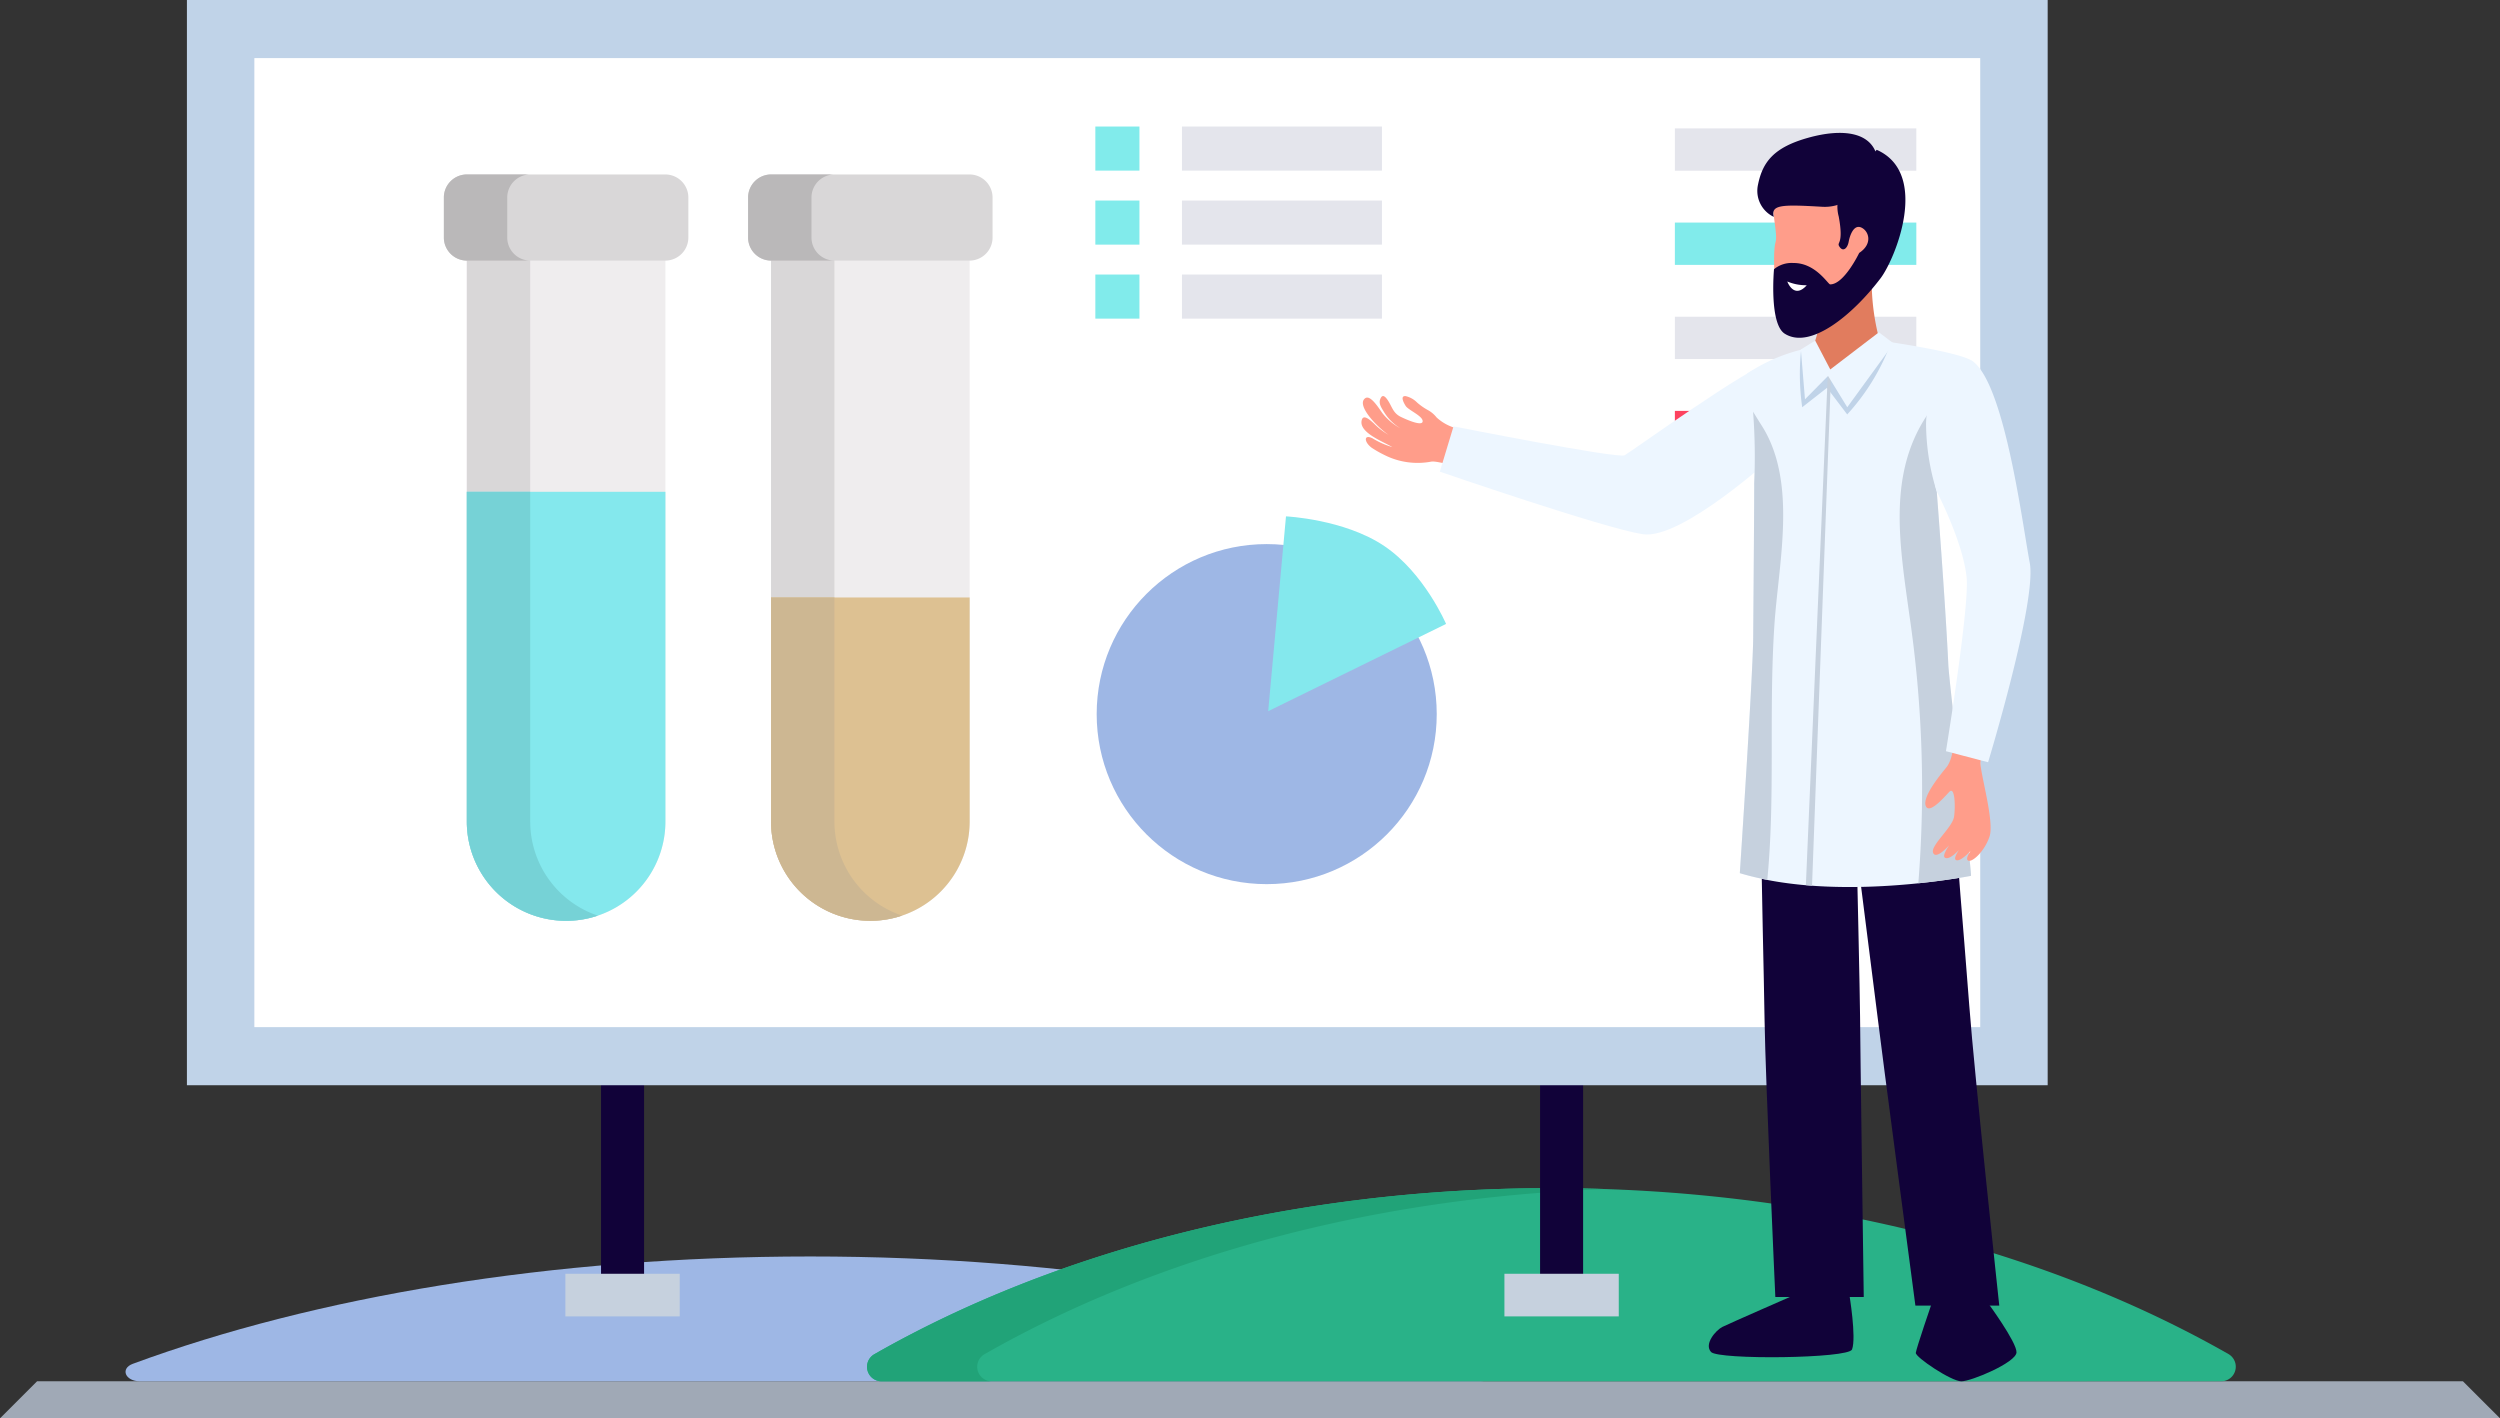 <svg xmlns="http://www.w3.org/2000/svg" xmlns:xlink="http://www.w3.org/1999/xlink" width="294.07" height="166.836" viewBox="0 0 294.07 166.836">
  <rect x="0" y="0" width="294.07" height="166.836" fill="#333333" stroke="none"/>
  <defs>
    <clipPath id="clip-path">
      <rect id="Rectángulo_40329" data-name="Rectángulo 40329" width="127.801" height="162.479" fill="none"/>
    </clipPath>
    <clipPath id="clip-path-2">
      <rect id="Rectángulo_40330" data-name="Rectángulo 40330" width="64.546" height="87.793" fill="none"/>
    </clipPath>
  </defs>
  <g id="Grupo_148068" data-name="Grupo 148068" transform="translate(4610 9770)">
    <path id="Trazado_190597" data-name="Trazado 190597" d="M-5908-10043.164l4.358-4.357h285.354l4.358,4.357Z" transform="translate(1298 440)" fill="#a0a9b6"/>
    <g id="ciudad" transform="translate(-4509 -9769.521)">
      <path id="Trazado_191966" data-name="Trazado 191966" d="M162.416,454.87c1.748,0,2.365-1.51.845-2.071-21.3-7.854-49.15-12.612-79.63-12.612-30.5,0-58.36,4.764-79.667,12.625-1.51.557-.9,2.057.839,2.057Z" transform="translate(-89.339 -292.87)" fill="#9eb7e5"/>
      <path id="Trazado_191923" data-name="Trazado 191923" d="M162.416,462.909a1.717,1.717,0,0,0,.845-3.2c-21.3-12.154-49.15-19.518-79.63-19.518-30.5,0-58.36,7.372-79.667,19.538a1.706,1.706,0,0,0,.839,3.184Z" transform="translate(-2.123 -300.909)" fill="#29b288"/>
      <path id="Trazado_191924" data-name="Trazado 191924" d="M16.924,459.724c19.787-11.3,45.231-18.458,73.187-19.423q-3.219-.111-6.48-.116c-30.5,0-58.36,7.372-79.667,19.538a1.706,1.706,0,0,0,.84,3.184h12.96A1.706,1.706,0,0,1,16.924,459.724Z" transform="translate(-2.124 -300.908)" fill="#21a378"/>
    </g>
    <g id="Grupo_147769" data-name="Grupo 147769" transform="translate(-4496.938 -9770)">
      <rect id="Rectángulo_40313" data-name="Rectángulo 40313" width="5.062" height="28.362" transform="translate(-42.363 125.074)" fill="#110239"/>
      <rect id="Rectángulo_40314" data-name="Rectángulo 40314" width="5.062" height="28.362" transform="translate(68.094 125.074)" fill="#110239"/>
      <rect id="Rectángulo_40315" data-name="Rectángulo 40315" width="218.877" height="127.654" transform="translate(-91.076)" fill="#c0d3e8"/>
      <rect id="Rectángulo_40316" data-name="Rectángulo 40316" width="203.01" height="113.984" transform="translate(-83.142 6.835)" fill="#fff"/>
      <rect id="Rectángulo_40317" data-name="Rectángulo 40317" width="13.449" height="5.014" transform="translate(-46.557 149.831)" fill="#c6d1de"/>
      <rect id="Rectángulo_40318" data-name="Rectángulo 40318" width="13.449" height="5.014" transform="translate(63.9 149.831)" fill="#c6d1de"/>
      <rect id="Rectángulo_40319" data-name="Rectángulo 40319" width="28.401" height="4.977" transform="translate(83.95 15.104)" fill="#e4e5ec"/>
      <rect id="Rectángulo_40320" data-name="Rectángulo 40320" width="28.401" height="4.977" transform="translate(83.95 26.181)" fill="#81ebeb"/>
      <rect id="Rectángulo_40321" data-name="Rectángulo 40321" width="28.401" height="4.977" transform="translate(83.95 37.257)" fill="#e4e5ec"/>
      <rect id="Rectángulo_40322" data-name="Rectángulo 40322" width="28.401" height="4.977" transform="translate(83.95 48.332)" fill="#fd425f"/>
      <rect id="Rectángulo_40323" data-name="Rectángulo 40323" width="5.187" height="5.186" transform="translate(15.781 14.883)" fill="#81ebeb"/>
      <rect id="Rectángulo_40324" data-name="Rectángulo 40324" width="23.523" height="5.186" transform="translate(25.97 14.883)" fill="#e4e5ec"/>
      <rect id="Rectángulo_40325" data-name="Rectángulo 40325" width="5.187" height="5.186" transform="translate(15.781 23.589)" fill="#81ebeb"/>
      <rect id="Rectángulo_40326" data-name="Rectángulo 40326" width="23.523" height="5.186" transform="translate(25.97 23.589)" fill="#e4e5ec"/>
      <rect id="Rectángulo_40327" data-name="Rectángulo 40327" width="5.187" height="5.187" transform="translate(15.781 32.293)" fill="#81ebeb"/>
      <rect id="Rectángulo_40328" data-name="Rectángulo 40328" width="23.523" height="5.187" transform="translate(25.97 32.293)" fill="#e4e5ec"/>
      <g id="Grupo_147584" data-name="Grupo 147584" transform="translate(0 0)">
        <g id="Grupo_147583" data-name="Grupo 147583" clip-path="url(#clip-path)">
          <path id="Trazado_191594" data-name="Trazado 191594" d="M38.037,30.2a5.538,5.538,0,0,1-2.564-1.331A3.33,3.33,0,0,0,34.445,28a7.049,7.049,0,0,1-1.271-.891,2.783,2.783,0,0,0-1.338-.75c-.642-.058-.3.688,0,1.155.325.506,2.072,1.2,1.994,1.83S31.672,29,31.262,28.8c-.969-.474-1.034-1.28-1.609-2.069-.336-.461-.629-.569-.834.057-.154.467.166.944.4,1.33a5.813,5.813,0,0,0,2,2.028,6.765,6.765,0,0,1-2.056-1.7c-.325-.391-1.416-2.3-2.077-1.846-1.326.918,2.321,4.291,3.189,4.553a7.984,7.984,0,0,1-2.178-1.577c-.4-.354-1.3-1.234-1.452-.292-.225,1.391,2.489,2.4,3.621,3.071a9.408,9.408,0,0,1-2.337-1.036c-1.013-.511-1.036.412-.088,1.116a12.984,12.984,0,0,0,1.485.845,8.657,8.657,0,0,0,5.539.78c.789-.085,2.321.591,2.786.087.9-.978.426-2.816.391-3.941" transform="translate(20.45 20.236)" fill="#ff9d8a"/>
          <path id="Trazado_191595" data-name="Trazado 191595" d="M33.456,31.572,31.845,36.9s19.278,6.646,23.861,7.358,15.456-9.25,15.456-9.25,1.945-10.921-.619-10.811c-1.98.083-16.167,10.35-16.964,10.776s-20.123-3.4-20.123-3.4" transform="translate(24.457 18.58)" fill="#edf6ff"/>
          <path id="Trazado_191596" data-name="Trazado 191596" d="M58.589,20.583a9.8,9.8,0,0,0,5.891-3.027,27.2,27.2,0,0,0,.971,9.418s-.232,15.187-6.405,13.361-2.2-11.708-2.2-11.708c1.429-2.275,1.727-5.7,1.745-8.044" transform="translate(42.69 13.482)" fill="#e17c5e"/>
          <path id="Trazado_191597" data-name="Trazado 191597" d="M62.881,10.466s-7.067-.748-8.357,2.106.205,6.676-.2,7.967-.2,9.427,2.106,9.632,9.581-5.028,9.784-11.144-1.561-8.474-3.329-8.561" transform="translate(41.461 7.97)" fill="#ff9d8a"/>
          <path id="Trazado_191598" data-name="Trazado 191598" d="M56.577,21.641l-.1-.012c-.232,0-.435.011-.642.018-.072-.171-.134-.339-.212-.513-.14-.311-.276-.626-.417-.939C55,19.6,54.826,19,54.66,18.4a8.744,8.744,0,0,0,.981-.166q1.358.652,2.714,1.3c.173.085.352.161.527.244a28.535,28.535,0,0,0-2.305,1.865" transform="translate(41.979 14.002)" fill="#fff"/>
          <path id="Trazado_191599" data-name="Trazado 191599" d="M66.266,86.108s.852,5.088.324,6.494c-.4,1.08-15.723,1.236-16.584.3s.575-2.569,1.328-2.947,8.577-3.8,8.577-3.8Z" transform="translate(38.2 66.13)" fill="#110239"/>
          <path id="Trazado_191600" data-name="Trazado 191600" d="M65.417,86.657h6.542s3.449,4.687,3.4,5.872-5.3,3.4-6.489,3.4-5.408-2.834-5.357-3.349,1.906-5.923,1.906-5.923" transform="translate(48.776 66.552)" fill="#110239"/>
          <path id="Trazado_191601" data-name="Trazado 191601" d="M54.912,18.721a3.374,3.374,0,0,1-1.865-3.771c.545-2.717,1.9-4.416,5.912-5.537s7.678-.753,8.17,2.58c0,0-1.885,5.811-6.54,5.539s-6.071-.271-5.677,1.19" transform="translate(40.678 6.79)" fill="#110239"/>
          <path id="Trazado_191602" data-name="Trazado 191602" d="M55.375,31.595c3,1.913,7.993-2.192,11.273-6.512,1.724-2.268,5.847-12.33-.453-15.116l-2.7,2.99a4.491,4.491,0,0,0-1.766,4.857c.645,3.467-.329,2.933.1,3.568s.933.154,1.07-.594.594-2.072,1.478-1.681,1.409,1.9-.239,2.99c0,0-1.78,3.722-3.419,3.7-.244,0-1.706-2.542-4.325-2.514a3.257,3.257,0,0,0-2.277.73s-.589,6.405,1.257,7.581m.306-6.137a5.72,5.72,0,0,0,2.293.442c-1.529,1.7-2.293-.442-2.293-.442" transform="translate(41.494 7.654)" fill="#110239"/>
          <path id="Trazado_191603" data-name="Trazado 191603" d="M53.986,43.629l18.567-.35s2.825,4.629,3.456,17.989c.433,9.148.808,11.681,1.717,23.772.617,8.209,3.529,35.3,3.529,35.3H71.389S67.211,88.81,67,86.855c-.076-.691-2.519-19.913-2.519-19.913s.4,17.432.4,19.432.433,32.952.433,32.952h-10.4s-1.167-25.662-1.266-32.536c-.161-11.13-1.112-39.566.338-43.16" transform="translate(40.853 33.238)" fill="#110239"/>
          <path id="Trazado_191604" data-name="Trazado 191604" d="M68.293,22.662s8.621,1.174,10.707,2.3c0,0-5.863,9.392-4.036,15.433,0,0,1,12.7,1.367,20.394.1,2.138,2.7,23.843,2.67,24.826,0,0-15.847,3.17-27.2-.315,0,0,1.536-23.132,1.574-27.742.055-6.923.122-16.013.118-18.134,0,0,.435-8.226-.85-12.876a20.6,20.6,0,0,1,7.742-3.113s-.382.483,1.6,3.006c1.188,1.513,5.953-.7,6.306-3.782" transform="translate(39.786 17.404)" fill="#edf6ff"/>
          <path id="Trazado_191605" data-name="Trazado 191605" d="M55.939,23.893a27.491,27.491,0,0,0,.143,6.607L59,28.218l2.376,3.129a25.684,25.684,0,0,0,5.171-8.493c-.8-.122-1.319-.193-1.319-.193-.354,3.085-5.118,5.3-6.306,3.782-1.98-2.523-1.6-3-1.6-3-.3.055-1.1.389-1.39.454" transform="translate(42.846 17.403)" fill="#c0d3e8"/>
          <path id="Trazado_191606" data-name="Trazado 191606" d="M59.155,25.107h0a1.291,1.291,0,0,1-.375-.219v0L56.2,85.007c.24.021.483.044.725.062Z" transform="translate(43.159 19.112)" fill="#c6d1de"/>
          <path id="Trazado_191607" data-name="Trazado 191607" d="M51.805,81.67a31.567,31.567,0,0,0,3.232.781c.951-9.887.164-19.595.827-29.861.476-7.388,2.778-16.953-1.531-23.638-.338-.523-.647-1.04-.969-1.558a70.075,70.075,0,0,1,.133,8.4c.005,2.123-.064,11.213-.118,18.136-.037,4.609-1.574,27.742-1.574,27.742" transform="translate(39.786 21.038)" fill="#c6d1de"/>
          <path id="Trazado_191608" data-name="Trazado 191608" d="M66.8,38.791c-1.4-4.627,1.706-11.2,3.241-14.036-.564.672-1.174,1.351-1.885,2.058-7.532,7.51-5.91,16.884-4.6,26.34a140.06,140.06,0,0,1,1.078,31.736c3.7-.382,6.2-.877,6.2-.877.028-.983-2.569-22.69-2.671-24.826C67.8,51.494,66.8,38.791,66.8,38.791" transform="translate(47.952 19.011)" fill="#c6d1de"/>
          <path id="Trazado_191609" data-name="Trazado 191609" d="M66.617,52.761c-.642.787-2.783,3.347-2.435,4.478s2.13-.914,2.783-1.609.739,1.651.564,2.912-2.739,3.347-2.477,4.217,1.738-.348,3.333-2.694c0,0-2.521,2.9-1.941,3.3s2-1.071,3.129-2.781c0,0-2.435,2.739-1.826,3.064s2.282-1.586,2.914-2.564c0,0-2.07,2.247-1.5,2.617.458.3,1.957-1.052,2.544-2.834s-1.153-7.608-1.066-8.716a17.928,17.928,0,0,1,.442-2.493l-3.593-.812c.071.016.087,2.739-.87,3.913" transform="translate(49.263 37.514)" fill="#ff9d8a"/>
          <path id="Trazado_191610" data-name="Trazado 191610" d="M66.538,69.958l4.956,1.3s5.765-18.953,4.9-23.474-2.988-21.478-6.9-23.824A8,8,0,0,0,64.2,31.528,26.954,26.954,0,0,0,65.45,39.4s3.121,5.978,3.522,10.157c.334,3.478-2.435,20.4-2.435,20.4" transform="translate(49.298 18.404)" fill="#edf6ff"/>
          <path id="Trazado_191611" data-name="Trazado 191611" d="M57.554,23.086l1.772,3.391,5.716-4.367,1.74,1.312-5.458,7.5-2.259-3.681L56.35,29.99l-.484-5.863Z" transform="translate(42.904 16.98)" fill="#edf6ff"/>
        </g>
      </g>
    </g>
    <g id="Grupo_147770" data-name="Grupo 147770" transform="translate(-4557.789 -9749.479)">
      <g id="Grupo_147586" data-name="Grupo 147586" clip-path="url(#clip-path-2)">
        <path id="Trazado_191612" data-name="Trazado 191612" d="M171.211,103.424a11.68,11.68,0,0,1-11.68-11.68V20.6h23.361V91.744a11.679,11.679,0,0,1-11.68,11.68" transform="translate(-121.046 -15.632)" fill="#efedee"/>
        <path id="Trazado_191613" data-name="Trazado 191613" d="M166.987,91.744V20.6h-7.456V91.744a11.681,11.681,0,0,0,15.408,11.07,11.682,11.682,0,0,1-7.952-11.07" transform="translate(-121.046 -15.632)" fill="#d9d7d8"/>
        <path id="Trazado_191614" data-name="Trazado 191614" d="M159.531,206.246V232.6a11.681,11.681,0,1,0,23.362,0V206.246Z" transform="translate(-121.046 -156.491)" fill="#ddc192"/>
        <path id="Trazado_191615" data-name="Trazado 191615" d="M166.987,232.6V206.246h-7.456V232.6a11.681,11.681,0,0,0,15.408,11.07,11.682,11.682,0,0,1-7.952-11.07" transform="translate(-121.046 -156.491)" fill="#cdb792"/>
        <path id="Trazado_191616" data-name="Trazado 191616" d="M174.387,10.132H151.06a2.717,2.717,0,0,1-2.716-2.717v-4.7A2.717,2.717,0,0,1,151.06,0h23.327A2.717,2.717,0,0,1,177.1,2.716v4.7a2.717,2.717,0,0,1-2.717,2.717" transform="translate(-112.558)" fill="#d9d7d8"/>
        <path id="Trazado_191617" data-name="Trazado 191617" d="M155.8,7.416v-4.7A2.716,2.716,0,0,1,158.516,0H151.06a2.717,2.717,0,0,0-2.716,2.716v4.7a2.716,2.716,0,0,0,2.716,2.716h7.456A2.715,2.715,0,0,1,155.8,7.416" transform="translate(-112.558 -0.001)" fill="#bab8b9"/>
        <path id="Trazado_191618" data-name="Trazado 191618" d="M22.864,103.424a11.681,11.681,0,0,1-11.681-11.68V20.6H34.545V91.744a11.68,11.68,0,0,1-11.68,11.68" transform="translate(-8.485 -15.632)" fill="#efedee"/>
        <path id="Trazado_191619" data-name="Trazado 191619" d="M18.643,91.744V20.6H11.188V91.744A11.681,11.681,0,0,0,26.6,102.814a11.682,11.682,0,0,1-7.953-11.07" transform="translate(-8.489 -15.632)" fill="#d9d7d8"/>
        <path id="Trazado_191620" data-name="Trazado 191620" d="M11.184,154.738v38.783a11.681,11.681,0,0,0,23.362,0V154.738Z" transform="translate(-8.486 -117.409)" fill="#84e8ed"/>
        <path id="Trazado_191621" data-name="Trazado 191621" d="M18.643,193.521V154.738H11.188v38.783A11.679,11.679,0,0,0,26.6,204.591a11.682,11.682,0,0,1-7.953-11.07" transform="translate(-8.489 -117.409)" fill="#76d2d6"/>
        <path id="Trazado_191622" data-name="Trazado 191622" d="M26.043,10.132H2.716A2.716,2.716,0,0,1,0,7.415v-4.7A2.716,2.716,0,0,1,2.716,0H26.043a2.716,2.716,0,0,1,2.716,2.716v4.7a2.716,2.716,0,0,1-2.716,2.717" fill="#d9d7d8"/>
        <path id="Trazado_191623" data-name="Trazado 191623" d="M7.455,7.416v-4.7A2.717,2.717,0,0,1,10.172,0H2.716A2.716,2.716,0,0,0,0,2.717v4.7a2.715,2.715,0,0,0,2.716,2.716h7.456A2.716,2.716,0,0,1,7.455,7.416" transform="translate(0 -0.001)" fill="#bab8b9"/>
      </g>
    </g>
    <circle id="Elipse_5521" data-name="Elipse 5521" cx="20" cy="20" r="20" transform="translate(-4481 -9706)" fill="#9eb7e5"/>
    <path id="Trazado_192035" data-name="Trazado 192035" d="M-4458.732-9709.261l-2.092,22.915,20.922-10.262s-2.565-6-7.273-9.166S-4458.732-9709.261-4458.732-9709.261Z" fill="#84e8ed"/>
  </g>
</svg>
